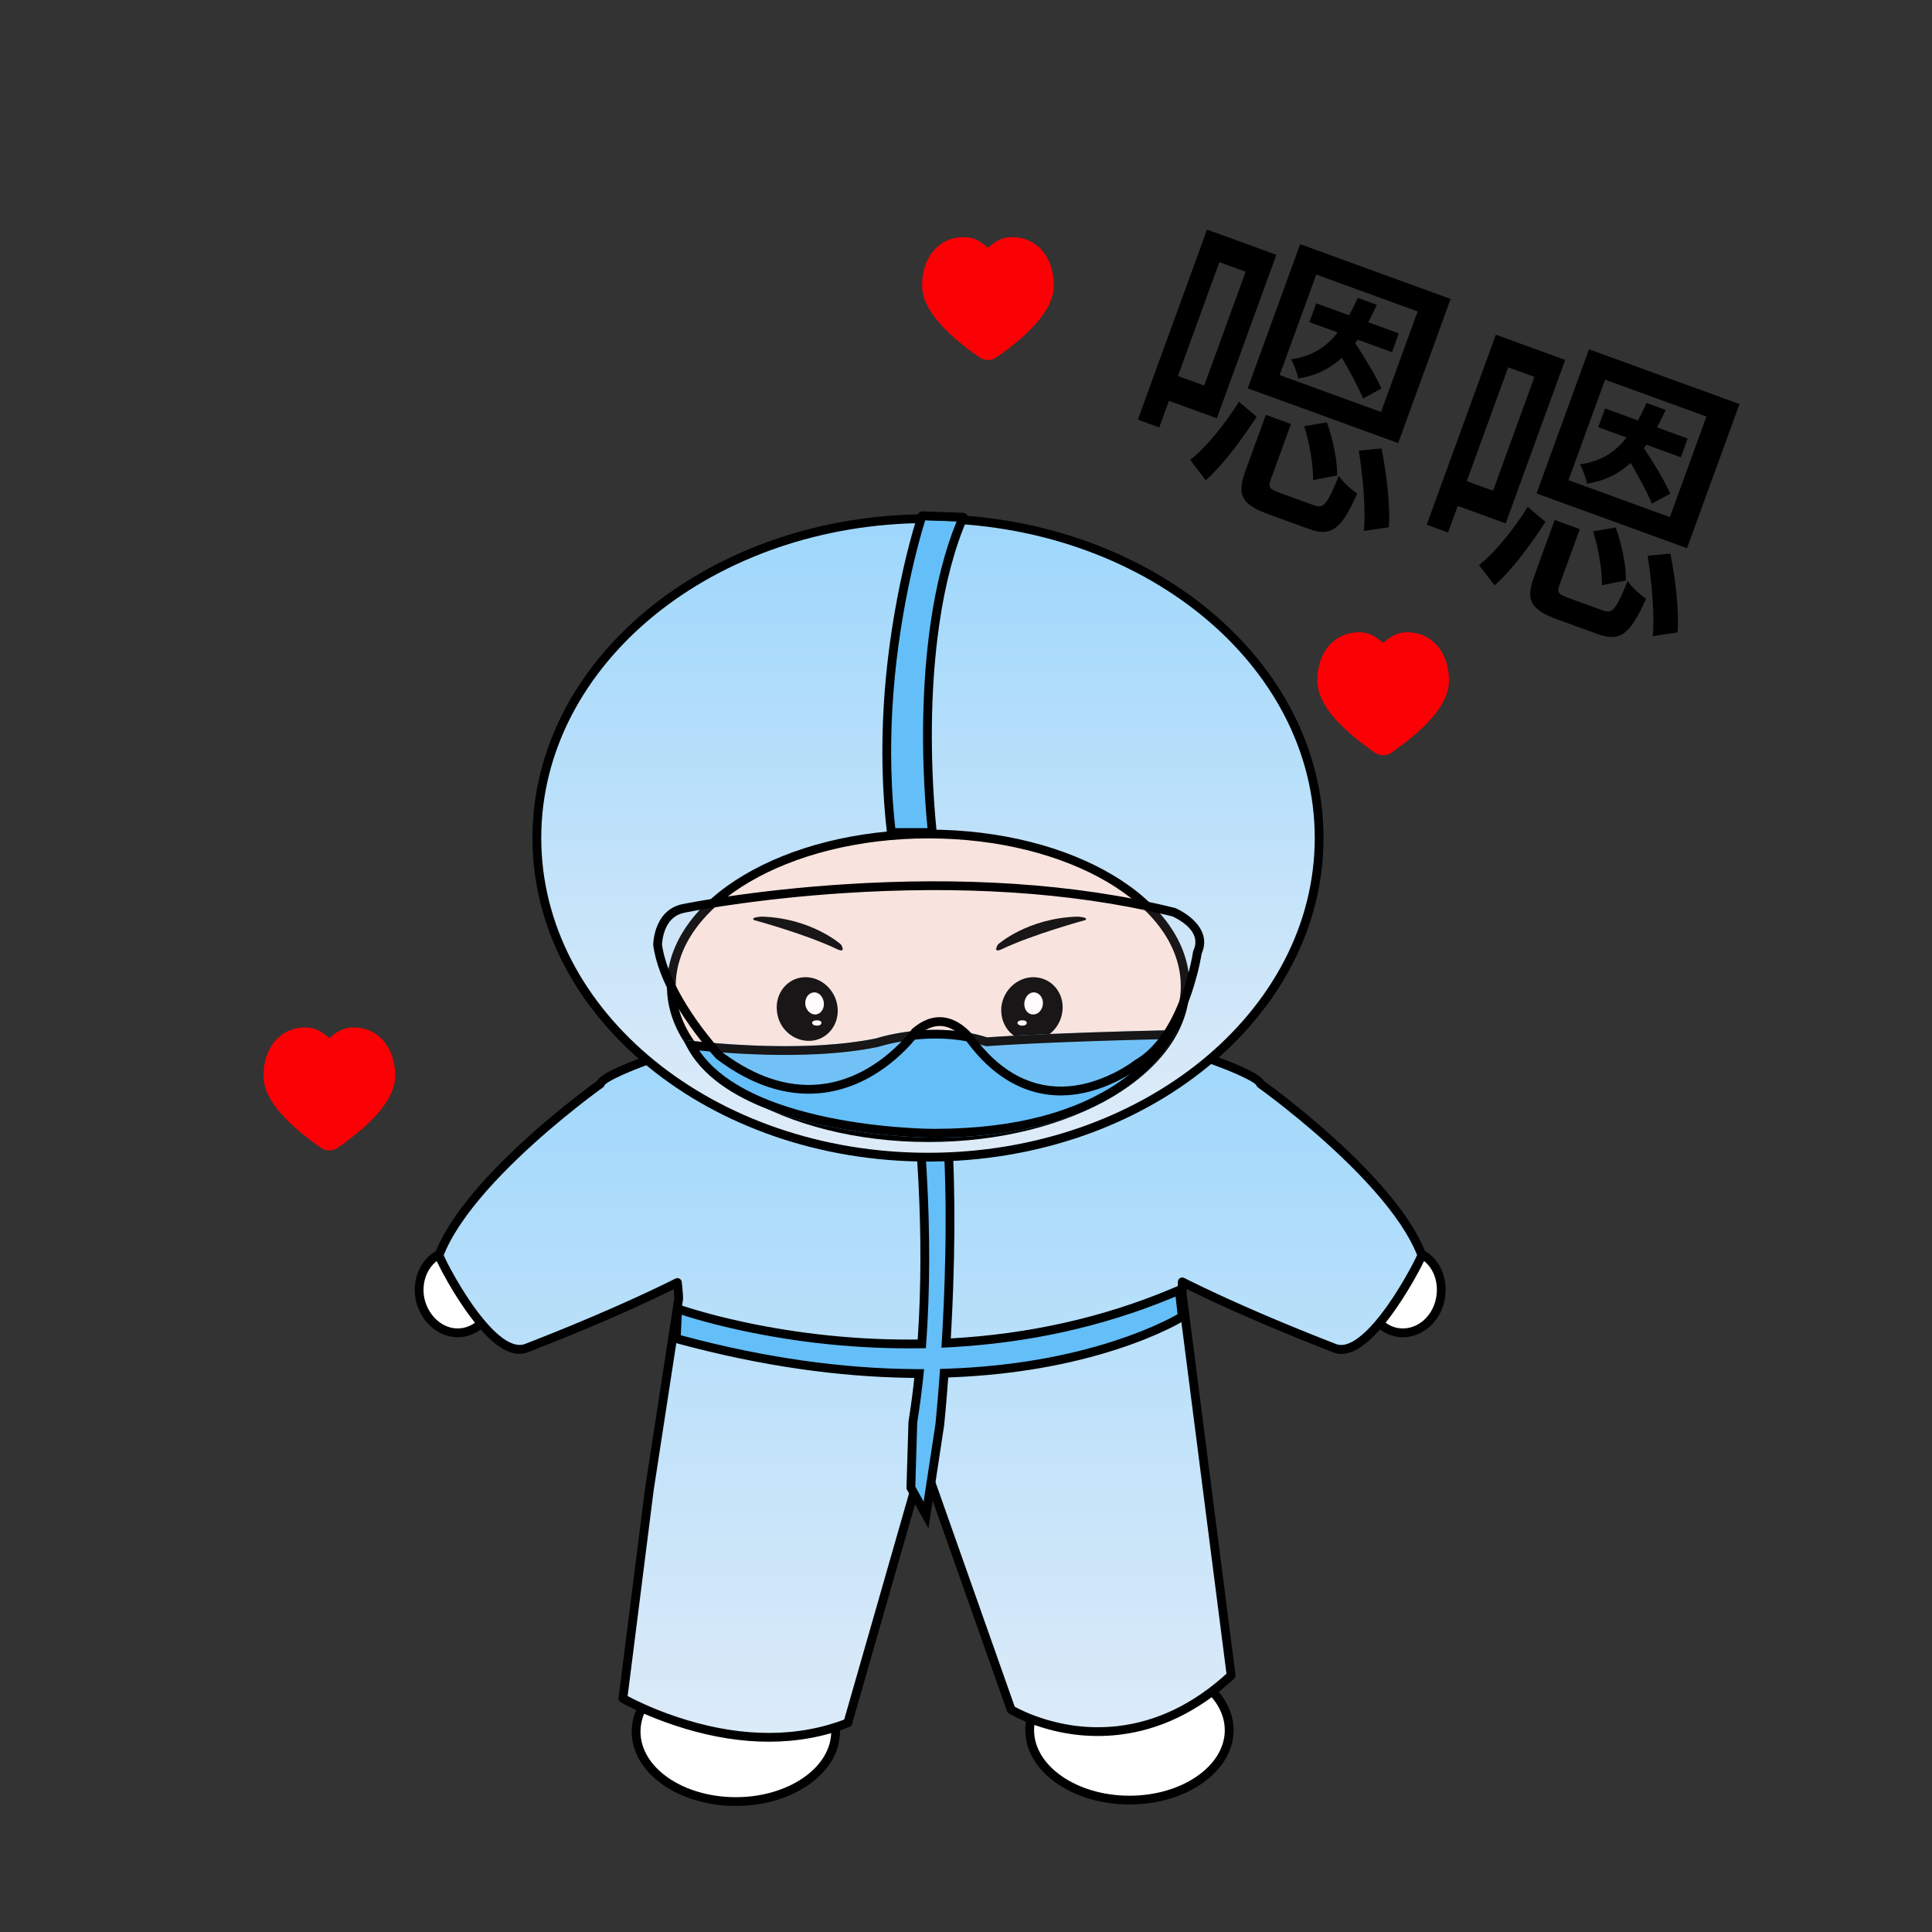 <svg xmlns:xlink="http://www.w3.org/1999/xlink"
  xmlns="http://www.w3.org/2000/svg" version="1.1" viewBox="0 0 440 440" height="440px" width="440px">
  <rect x="0" y="0" width="440" height="440" fill="#333333" stroke="none"/>
  <title>嗯嗯</title>
  <defs>
    <linearGradient id="linearGradient-1" y2="94.96%" x2="50%" y1="0.456%" x1="50%">
      <stop offset="0%" stop-color="#9ED7FC"></stop>
      <stop offset="100%" stop-color="#DDEBF8"></stop>
    </linearGradient>
    <linearGradient id="linearGradient-2" y2="94.96%" x2="50%" y1="0.456%" x1="50%">
      <stop offset="0%" stop-color="#9ED7FC"></stop>
      <stop offset="100%" stop-color="#DDEBF8"></stop>
    </linearGradient>
  </defs>
  <g fill-rule="evenodd" fill="none" stroke-width="1" stroke="none" id="嗯嗯">
    <g fill-rule="nonzero" transform="translate(60, 41.831)">
      <g transform="translate(83.871, 335.619)" id="脚">
        <path fill="#FFFFFF" id="椭圆-4" d="M23.715,1 C36.186,1 46.43,8.126 46.43,16.923 C46.43,25.719 36.186,32.845 23.715,32.845 C11.133,32.845 1,25.719 1,16.923 C1,8.126 11.133,1 23.715,1 Z"></path>
        <path fill="#000000" id="椭圆-4备份" d="M23.715,0 C21.582,0 19.514,0.199 17.545,0.574 L16.812,0.722 C7.099,2.812 0,9.21 0,16.923 C0,26.371 10.652,33.845 23.715,33.845 C36.704,33.845 47.43,26.345 47.43,16.923 C47.43,9.231 40.282,2.82 30.591,0.725 L29.859,0.576 C27.896,0.2 25.836,0 23.715,0 Z M23.715,2 C35.721,2 45.43,8.79 45.43,16.923 C45.43,25.056 35.721,31.845 23.715,31.845 C11.636,31.845 2,25.084 2,16.923 C2,8.762 11.636,2 23.715,2 Z"></path>
        <path fill="#FFFFFF" id="椭圆-4-拷贝" d="M113.35,0.666 C125.821,0.666 136.065,7.792 136.065,16.589 C136.065,25.385 125.821,32.511 113.35,32.511 C100.879,32.511 90.635,25.385 90.635,16.589 C90.635,7.792 100.879,0.666 113.35,0.666 Z"></path>
        <path fill="#000000" id="椭圆-4-拷贝备份" d="M113.35,-0.334 C111.892,-0.334 110.462,-0.24 109.073,-0.058 L108.32,0.049 C97.703,1.69 89.635,8.416 89.635,16.589 C89.635,26.011 100.36,33.511 113.35,33.511 C126.339,33.511 137.065,26.011 137.065,16.589 C137.065,8.416 128.996,1.69 118.38,0.049 L117.626,-0.058 C116.237,-0.24 114.808,-0.334 113.35,-0.334 Z M113.35,1.666 C125.356,1.666 135.065,8.455 135.065,16.589 C135.065,24.722 125.356,31.511 113.35,31.511 C101.343,31.511 91.635,24.722 91.635,16.589 C91.635,8.455 101.343,1.666 113.35,1.666 Z"></path>
      </g>
      <g transform="translate(34.458, 190.977)" id="衣服">
        <path fill="#FFFFFF" id="椭圆-504" d="M17.677,59.682 C18.679,64.915 15.784,69.703 11.219,70.594 C6.765,71.484 2.311,68.144 1.198,63.022 C0.195,57.789 3.091,53.001 7.656,52.11 C12.11,51.219 16.564,54.56 17.677,59.682 Z"></path>
        <path fill="#000000" id="椭圆-504备份" d="M7.46,51.129 C2.308,52.135 -0.881,57.486 0.215,63.21 C1.442,68.853 6.386,72.58 11.415,71.574 C16.48,70.586 19.647,65.398 18.711,59.784 L18.654,59.469 C17.433,53.851 12.489,50.124 7.46,51.129 Z M16.639,59.63 L16.697,59.883 L16.695,59.87 C17.593,64.558 15.049,68.827 11.027,69.612 C7.126,70.392 3.176,67.415 2.175,62.81 C1.282,58.145 3.825,53.876 7.847,53.092 C11.674,52.326 15.547,55.176 16.639,59.63 Z"></path>
        <path fill="#FFFFFF" id="椭圆-504" d="M227.233,52.11 C231.798,53.001 234.582,57.789 233.58,63.022 C232.578,68.144 228.124,71.484 223.559,70.594 C219.105,69.703 216.21,64.915 217.212,59.682 C218.214,54.56 222.779,51.219 227.233,52.11 Z"></path>
        <path fill="#000000" id="椭圆-504备份-2" d="M216.23,59.49 C215.138,65.193 218.299,70.562 223.363,71.574 C228.508,72.578 233.459,68.846 234.561,63.214 C235.663,57.463 232.562,52.131 227.429,51.129 C222.369,50.117 217.326,53.889 216.23,59.49 Z M227.037,53.091 C231.034,53.87 233.502,58.114 232.598,62.834 C231.7,67.422 227.758,70.394 223.75,69.612 C219.824,68.827 217.3,64.539 218.194,59.87 C219.085,55.318 223.111,52.305 227.037,53.091 Z"></path>
        <path fill="url(#linearGradient-1)" id="形状结合" d="M73.796,1.001 L161.427,1.781 C162.829,3.761 166.433,4.641 168.206,4.964 L168.108,4.008 C168.108,4.008 191.602,11.134 192.604,14.029 C192.604,14.029 222.557,35.297 229.349,53.001 C229.683,52.889 217.435,77.72 209.306,74.157 C190.704,66.938 178.409,60.95 174.788,59.134 L174.788,61.909 L185.923,148.76 C160.87,171.92 135.817,156.554 135.817,156.554 L115.774,99.767 L98.627,159.56 C73.796,169.359 47.407,153.993 47.407,153.993 L53.42,106.448 L60.1,63.022 C60.1,62.148 59.989,60.816 59.815,59.277 C55.866,61.248 43.724,67.117 25.583,74.157 C17.343,77.72 5.095,52.889 5.54,53.001 C12.332,35.297 42.285,14.029 42.285,14.029 C43.287,11.134 66.781,4.008 66.781,4.008 L66.419,7.548 C67.332,5.749 67.895,5.121 67.895,5.121 C76.237,3.988 74.196,1.426 73.842,1.048 L73.818,1.023 C73.804,1.009 73.796,1.001 73.796,1.001 Z"></path>
        <path fill="#000000" id="形状结合备份" d="M58.967,60.811 L59.011,61.291 L59.055,61.879 C59.074,62.156 59.086,62.408 59.094,62.633 L59.099,62.946 L52.431,106.296 L46.415,153.868 C46.364,154.266 46.557,154.655 46.904,154.857 L47.349,155.107 L47.917,155.411 L48.554,155.741 C48.665,155.798 48.779,155.855 48.896,155.914 L49.625,156.273 C51.787,157.323 54.235,158.371 56.921,159.35 C69.506,163.934 82.528,165.421 94.737,161.934 C96.178,161.522 97.598,161.042 98.994,160.491 L99.099,160.442 C99.336,160.315 99.513,160.097 99.588,159.836 L115.872,103.051 L134.874,156.887 C134.95,157.103 135.098,157.287 135.294,157.406 L135.496,157.525 L135.902,157.752 L136.339,157.984 L136.828,158.231 C138.044,158.833 139.444,159.434 141.009,159.994 C146.896,162.099 153.427,163.072 160.316,162.283 C169.424,161.239 178.291,157.177 186.602,149.494 L186.685,149.407 C186.866,149.194 186.951,148.913 186.915,148.633 L175.788,61.85 L175.788,60.746 L176.85,61.268 L178.477,62.054 L180.181,62.864 L181.961,63.696 L183.189,64.263 L184.45,64.839 L185.744,65.424 L187.071,66.018 L188.43,66.62 L190.529,67.539 L191.968,68.161 L194.186,69.108 L196.475,70.071 L198.832,71.049 L201.259,72.04 L202.915,72.709 L205.454,73.721 L207.185,74.403 L208.944,75.089 C211.77,76.329 214.926,74.937 218.319,71.558 L218.806,71.062 C219.456,70.382 220.116,69.632 220.783,68.815 L221.284,68.19 C221.452,67.977 221.62,67.761 221.789,67.54 L222.296,66.866 L222.806,66.169 C222.977,65.932 223.148,65.692 223.319,65.448 C225.13,62.87 226.874,60.004 228.379,57.239 L228.75,56.551 L229.095,55.895 L229.41,55.281 L229.691,54.718 L229.91,54.264 L230.069,53.922 L230.19,53.646 L230.27,53.445 L230.317,53.296 L230.34,53.174 L230.357,53.053 L230.359,53.015 L230.355,52.94 C230.353,52.926 230.35,52.911 230.346,52.895 L230.311,52.765 L230.275,52.645 C229.313,50.116 227.865,47.454 225.979,44.671 C222.63,39.73 217.976,34.506 212.345,29.143 C208.154,25.15 203.666,21.31 199.178,17.761 L198.022,16.853 L196.91,15.993 L195.848,15.184 L194.839,14.426 L193.62,13.528 L193.383,13.357 L193.323,13.263 C192.816,12.518 191.67,11.737 189.878,10.849 L189.291,10.565 L188.661,10.274 C188.552,10.225 188.442,10.175 188.33,10.125 L187.635,9.822 L186.897,9.51 L186.115,9.188 L184.862,8.688 C184.013,8.354 183.112,8.012 182.165,7.662 L180.711,7.133 C178.401,6.302 175.952,5.469 173.483,4.662 L171.262,3.946 L168.398,3.051 L168.284,3.023 C167.793,2.933 167.328,3.224 167.167,3.666 L167.149,3.719 L167.079,3.703 C164.861,3.16 163.03,2.315 162.243,1.203 C162.057,0.941 161.757,0.784 161.436,0.781 L73.805,2.86874416e-05 C72.93,-0.006 72.484,1.022 73.038,1.654 L73.12,1.74 C73.293,1.925 73.365,2.129 73.268,2.294 L73.224,2.361 C72.969,2.716 72.335,3.082 71.265,3.414 L70.843,3.536 C70.548,3.617 70.225,3.695 69.874,3.77 L69.325,3.88 C69.23,3.898 69.133,3.915 69.034,3.933 L68.419,4.035 L67.773,4.127 L67.776,4.11 C67.845,3.438 67.247,2.906 66.605,3.023 L66.359,3.091 L64.558,3.651 L62.642,4.262 C59.758,5.191 56.873,6.163 54.178,7.133 L52.724,7.662 C52.014,7.925 51.329,8.183 50.673,8.436 L49.622,8.848 L48.433,9.327 L47.692,9.636 L46.991,9.936 C46.764,10.034 46.544,10.131 46.331,10.227 L45.712,10.512 C45.612,10.559 45.513,10.605 45.417,10.651 L44.858,10.925 C43.154,11.781 42.058,12.54 41.566,13.263 L41.505,13.357 L40.82,13.856 L39.552,14.798 L38.516,15.582 L37.429,16.417 L36.295,17.301 C36.102,17.452 35.907,17.606 35.711,17.761 C31.223,21.31 26.735,25.15 22.544,29.143 C16.913,34.506 12.259,39.73 8.91,44.671 L8.539,45.226 C6.955,47.624 5.702,49.93 4.807,52.135 L4.661,52.503 L4.644,52.535 C4.581,52.66 4.543,52.796 4.532,52.933 C4.52,53.073 4.535,53.177 4.562,53.293 C4.577,53.357 4.598,53.425 4.624,53.5 L4.72,53.75 L4.856,54.066 L5.029,54.447 L5.15,54.703 L5.423,55.263 C5.471,55.361 5.521,55.461 5.573,55.564 L5.9,56.203 L6.256,56.882 C6.318,56.999 6.381,57.116 6.445,57.234 C7.918,59.972 9.667,62.857 11.486,65.448 L11.998,66.168 L12.508,66.864 C12.593,66.978 12.678,67.091 12.762,67.203 L13.268,67.864 C17.896,73.813 22.203,76.708 25.98,75.075 L27.775,74.375 L29.54,73.679 L31.275,72.989 L33.82,71.963 L36.297,70.949 L38.703,69.95 L41.038,68.965 L42.554,68.317 L44.039,67.677 L45.491,67.044 L46.911,66.419 L48.297,65.802 L49.651,65.194 L50.971,64.595 L52.887,63.713 L54.122,63.137 L55.911,62.292 L57.621,61.47 L58.967,60.811 Z M75.313,2.014 L160.941,2.776 L161.112,2.963 C162.582,4.497 165.1,5.414 168.026,5.947 L168.141,5.962 C168.559,5.99 168.933,5.754 169.105,5.401 L169.118,5.367 L171.138,6.006 L171.634,6.165 C174.498,7.088 177.363,8.054 180.034,9.014 C181.259,9.455 182.416,9.885 183.494,10.301 L184.468,10.683 L185.123,10.946 L186.059,11.334 L186.65,11.585 L187.485,11.952 L188.005,12.188 L188.495,12.417 L188.954,12.638 L189.38,12.85 L189.774,13.053 L190.133,13.246 L190.457,13.428 L190.746,13.6 L190.997,13.759 L191.209,13.906 L191.383,14.04 C191.511,14.146 191.597,14.237 191.639,14.313 L191.659,14.356 C191.727,14.553 191.855,14.724 192.025,14.845 L192.886,15.469 L193.644,16.03 L194.642,16.779 C194.813,16.908 194.986,17.04 195.161,17.173 L196.237,17.999 L197.36,18.874 C197.55,19.024 197.743,19.176 197.937,19.33 C202.38,22.843 206.823,26.644 210.966,30.591 C216.501,35.864 221.065,40.987 224.323,45.794 L224.679,46.325 C226.194,48.618 227.385,50.809 228.227,52.883 L228.281,53.02 L228.1,53.413 L227.895,53.839 L227.623,54.383 L227.318,54.977 L226.983,55.613 L226.623,56.282 C225.151,58.986 223.446,61.788 221.682,64.299 L221.183,64.999 L220.688,65.675 C220.606,65.786 220.524,65.895 220.442,66.003 L219.952,66.641 C219.708,66.953 219.466,67.256 219.225,67.549 L218.746,68.121 C215.173,72.313 212.002,74.247 209.708,73.241 L207.987,72.57 L206.295,71.904 L203.811,70.914 L201.392,69.936 L199.816,69.291 L197.508,68.335 L195.267,67.393 L193.81,66.774 L191.682,65.859 L189.623,64.96 L187.634,64.079 L186.347,63.502 L184.475,62.652 L182.674,61.822 L181.514,61.281 L179.834,60.486 L178.755,59.969 L177.197,59.212 L175.714,58.479 C175.554,58.399 175.394,58.319 175.236,58.24 C174.571,57.906 173.788,58.39 173.788,59.134 L173.788,61.909 L173.797,62.036 L184.864,148.371 L185.244,148.025 C177.246,155.42 168.775,159.3 160.089,160.296 C153.529,161.048 147.298,160.119 141.683,158.111 C140.193,157.578 138.864,157.008 137.716,156.439 L137.262,156.209 L136.858,155.995 L136.636,155.872 L116.717,99.434 L116.67,99.32 C116.281,98.521 115.07,98.596 114.813,99.491 L97.803,158.804 L98.26,158.63 C96.924,159.157 95.567,159.617 94.187,160.011 C82.448,163.364 69.83,161.924 57.605,157.471 C54.986,156.517 52.601,155.495 50.498,154.474 L50.138,154.298 L49.464,153.96 L48.85,153.642 L48.483,153.445 L54.412,106.573 L61.089,63.174 L61.1,63.022 L61.099,62.813 L61.084,62.35 L61.056,61.828 C61.05,61.736 61.044,61.642 61.037,61.545 L60.988,60.935 L60.926,60.269 L60.851,59.547 C60.837,59.422 60.823,59.294 60.809,59.165 C60.731,58.474 59.99,58.072 59.368,58.382 L57.834,59.141 L56.768,59.661 L55.669,60.191 L54.537,60.731 L52.776,61.559 L51.561,62.123 L49.677,62.986 L47.721,63.869 L46.377,64.468 L45.001,65.075 L42.879,65.999 L40.686,66.941 L38.424,67.898 L36.878,68.544 L35.302,69.196 L32.881,70.185 L31.23,70.852 L29.549,71.524 L27.84,72.201 L25.221,73.225 C23.013,74.179 20.072,72.556 16.775,68.928 L16.301,68.396 C15.905,67.942 15.503,67.459 15.098,66.949 L14.61,66.325 C14.528,66.218 14.446,66.111 14.364,66.003 L13.87,65.34 L13.373,64.652 C13.29,64.535 13.206,64.417 13.123,64.299 C11.353,61.777 9.644,58.959 8.206,56.287 L7.847,55.612 L7.516,54.974 L7.218,54.382 L6.957,53.845 L6.712,53.318 L6.595,53.05 L6.474,53.359 C7.384,50.987 8.76,48.458 10.566,45.794 C13.823,40.987 18.388,35.864 23.923,30.591 C28.066,26.644 32.509,22.843 36.952,19.33 L38.096,18.431 C38.283,18.285 38.469,18.141 38.652,17.999 L39.727,17.173 L40.752,16.398 L42.003,15.469 L42.864,14.845 C43,14.748 43.109,14.619 43.182,14.471 L43.23,14.356 C43.278,14.218 43.506,14.014 43.892,13.759 L44.143,13.6 C44.188,13.572 44.235,13.544 44.283,13.515 L44.589,13.339 L44.931,13.151 L45.308,12.953 L45.718,12.745 L46.394,12.417 L46.884,12.188 L47.404,11.952 L48.239,11.585 L49.135,11.206 L49.766,10.946 L50.421,10.683 L50.758,10.55 C52.013,10.057 53.385,9.543 54.855,9.014 C57.145,8.191 59.576,7.364 62.028,6.563 L64.233,5.852 L65.632,5.409 L65.425,7.447 C65.312,8.549 66.81,8.989 67.311,8 L67.59,7.466 L67.853,6.992 C67.981,6.769 68.103,6.568 68.218,6.388 L68.44,6.053 L68.776,6.003 C72.276,5.454 74.247,4.574 74.991,3.309 C75.231,2.902 75.333,2.477 75.316,2.057 L75.313,2.014 Z"></path>
      </g>
      <g transform="translate(94.002, 189.529)" id="衣服线条">
        <path fill="#64BEF8" id="形状结合" d="M104.221,0 C104.221,0 104.444,3.563 107.005,5.345 C107.005,5.345 88.118,13.276 60.55,14.047 C63.133,33.66 62.445,58.033 61.469,74.512 C77.877,73.705 96.193,70.411 114.577,62.466 L115.245,68.479 C115.245,68.479 96.573,80.29 61.02,81.376 C60.495,88.643 60.016,93.198 60.016,93.198 L56.899,113.686 L53.447,107.45 L53.892,92.53 C54.484,88.861 54.961,85.155 55.341,81.453 C39.776,81.418 21.285,79.309 0,73.489 L0.334,66.697 C0.334,66.697 23.851,75.228 55.928,74.693 C57.951,46.773 54.931,20.545 54.096,14.091 C40.193,13.896 24.451,11.767 8.017,6.013 C8.017,6.013 9.465,3.229 9.353,0.334 C9.353,0.334 51.665,16.702 104.221,0 Z"></path>
        <path fill="#000000" id="形状结合备份-2" d="M105.139,-1.341 L103.918,-0.953 C74.825,8.293 46.828,8.367 22.319,2.946 C18.798,2.167 15.673,1.333 12.982,0.5 L12.207,0.256 L11.157,-0.088 L10.367,-0.361 L9.714,-0.599 L8.295,-1.147 L8.354,0.372 C8.399,1.541 8.164,2.804 7.741,4.055 C7.638,4.358 7.53,4.644 7.421,4.907 L7.263,5.271 L7.183,5.443 L7.13,5.551 L6.597,6.575 L7.687,6.957 L8.778,7.334 C23.333,12.299 38.148,14.756 52.97,15.071 L53.213,15.075 L53.338,16.09 L53.569,18.067 L53.721,19.443 L53.87,20.865 L54.017,22.33 L54.23,24.607 L54.368,26.177 L54.501,27.787 L54.629,29.436 L54.752,31.123 L54.869,32.846 L54.981,34.605 L55.085,36.398 L55.183,38.24 C55.775,49.907 55.787,61.583 55.053,72.845 L54.993,73.704 L55.912,73.693 C41.595,73.931 27.926,72.411 15.421,69.729 C11.355,68.857 7.714,67.924 4.549,66.991 L3.636,66.718 L2.792,66.457 L2.018,66.21 L1.321,65.98 L0.675,65.757 L-0.598,65.295 L-1.038,74.242 L1.03,74.804 C19.541,79.762 36.905,82.194 53.088,82.434 L54.229,82.447 L54.346,81.351 C53.958,85.134 53.479,88.81 52.905,92.371 L52.893,92.5 L52.439,107.695 L57.446,116.739 L61.005,93.348 L61.129,92.122 L61.317,90.102 L61.508,87.93 L61.7,85.612 L61.891,83.157 L61.951,82.345 L63.233,82.295 C77.331,81.685 89.743,79.384 100.426,75.918 C104.844,74.485 108.659,72.948 111.864,71.408 C112.286,71.205 112.686,71.007 113.065,70.816 L113.792,70.44 C114.025,70.318 114.248,70.199 114.461,70.082 L114.982,69.793 L115.353,69.58 L115.779,69.324 L116.308,68.99 L115.421,61.012 L114.18,61.548 L113.15,61.988 C97.003,68.816 79.997,72.48 62.532,73.454 L62.68,70.763 C62.703,70.339 62.724,69.915 62.746,69.492 L62.867,66.96 L62.975,64.443 L63.071,61.941 C63.68,44.903 63.365,29.036 61.778,15.798 L61.681,15.011 L63.054,14.958 C73.735,14.491 83.814,12.963 93.073,10.697 C97.019,9.732 100.542,8.697 103.598,7.661 L104.484,7.356 C104.626,7.306 104.766,7.257 104.902,7.208 L105.688,6.924 L106.799,6.504 L107.392,6.267 L109.069,5.562 L107.576,4.524 C106.936,4.079 106.425,3.461 106.032,2.705 C105.716,2.099 105.494,1.44 105.352,0.779 L105.29,0.467 L105.249,0.209 C105.243,0.17 105.239,0.135 105.235,0.102 L105.219,-0.062 L105.139,-1.341 Z M103.407,1.303 L103.436,1.432 C103.599,2.111 103.861,2.867 104.258,3.629 L104.424,3.932 C104.595,4.23 104.783,4.513 104.989,4.78 L105.157,4.987 L104.621,5.184 L103.822,5.469 C103.683,5.517 103.542,5.566 103.397,5.616 L102.956,5.767 C99.954,6.785 96.485,7.803 92.598,8.755 C82.758,11.162 71.975,12.727 60.522,13.048 L59.414,13.079 L59.559,14.178 C60.672,22.635 61.234,32.269 61.341,42.66 L61.357,44.898 C61.363,46.397 61.36,47.912 61.348,49.44 L61.324,51.742 L61.287,54.063 C61.25,56.006 61.2,57.967 61.137,59.946 L61.056,62.329 C61.026,63.125 60.995,63.925 60.962,64.726 L60.857,67.139 L60.739,69.564 L60.611,72.003 C60.588,72.41 60.565,72.818 60.542,73.226 L60.405,75.565 L61.518,75.511 L62.647,75.451 C79.953,74.486 96.826,70.909 112.884,64.268 L113.731,63.913 L114.179,67.948 L113.801,68.163 L113.187,68.498 L112.515,68.85 C112.399,68.911 112.279,68.971 112.158,69.033 L111.399,69.411 C111.267,69.475 111.134,69.54 110.997,69.605 C107.872,71.107 104.14,72.611 99.808,74.016 C89.031,77.513 76.447,79.807 62.097,80.339 L60.088,80.404 L59.897,83.007 L59.77,84.651 L59.579,87.005 L59.389,89.217 L59.209,91.181 L59.022,93.093 L56.351,110.632 L54.454,107.207 L54.889,92.625 L54.879,92.689 C55.46,89.09 55.944,85.375 56.336,81.555 L56.448,80.456 L55.343,80.453 L54.231,80.447 C37.897,80.308 20.325,77.902 1.546,72.872 L1.038,72.734 L1.267,68.069 L2.191,68.365 C2.329,68.408 2.469,68.452 2.613,68.496 L3.509,68.769 C3.665,68.815 3.823,68.862 3.984,68.909 C7.195,69.856 10.885,70.802 15.001,71.685 C27.648,74.397 41.466,75.934 55.945,75.692 L56.86,75.677 L56.926,74.765 C57.831,62.273 57.807,49.259 57.082,36.287 L56.977,34.483 L56.865,32.713 L56.747,30.98 L56.623,29.283 L56.494,27.624 L56.36,26.004 L56.222,24.424 L56.079,22.885 L55.933,21.388 L55.784,19.935 L55.556,17.839 L55.401,16.499 L55.245,15.207 L54.977,13.103 L54.11,13.091 L53.013,13.072 C38.775,12.769 24.547,10.464 10.557,5.822 L9.371,5.422 L9.456,5.199 C9.516,5.041 9.576,4.873 9.635,4.695 L9.765,4.296 C10.013,3.495 10.193,2.688 10.286,1.887 L10.301,1.732 L10.861,1.922 L11.596,2.161 L12.391,2.411 C15.133,3.26 18.311,4.108 21.888,4.899 C46.165,10.268 73.806,10.316 102.562,1.563 L103.407,1.303 Z"></path>
      </g>
      <g transform="translate(61.268, 74.622)" id="头">
        <path fill="url(#linearGradient-2)" id="帽子" d="M90.078,1.666 C139.294,1.666 179.156,34.179 179.156,74.376 C179.156,114.572 139.294,147.086 90.078,147.086 C40.862,147.086 1,114.572 1,74.376 C1,34.179 40.862,1.666 90.078,1.666 Z"></path>
        <path fill="#000000" id="帽子备份" d="M90.078,0.666 C40.34,0.666 0,33.586 0,74.376 C0,115.166 40.34,148.086 90.078,148.086 C139.816,148.086 180.156,115.166 180.156,74.376 C180.156,33.586 139.816,0.666 90.078,0.666 Z M90.078,2.666 C138.791,2.666 178.156,34.79 178.156,74.376 C178.156,113.962 138.791,146.086 90.078,146.086 C41.365,146.086 2,113.962 2,74.376 C2,34.79 41.365,2.666 90.078,2.666 Z"></path>
        <path fill="#64BEF8" id="蓝色" d="M98.095,2.334 C85.847,30.505 91.08,73.147 91.08,73.147 C85.513,73.147 81.727,73.147 81.727,73.147 C77.273,34.732 88.742,2 88.742,2 L98.095,2.334 Z"></path>
        <path fill="#000000" id="蓝色备份" d="M98.131,0.335 L88.778,0.001 C88.336,-0.015 87.937,0.26 87.795,0.678 L87.513,1.551 L87.336,2.119 L87.003,3.228 L86.646,4.461 L86.522,4.899 C85.574,8.283 84.626,12.141 83.742,16.405 C79.961,34.634 78.507,54.059 80.734,73.262 C80.792,73.766 81.219,74.147 81.727,74.147 L91.08,74.147 C91.68,74.147 92.144,73.623 92.073,73.028 L91.954,71.931 L91.902,71.403 L91.805,70.371 L91.709,69.267 L91.568,67.479 L91.522,66.849 C90.577,53.544 90.708,39.183 92.653,25.715 C93.967,16.617 96.055,8.533 99.012,1.733 C99.293,1.086 98.835,0.36 98.131,0.335 Z M89.459,2.026 L96.61,2.281 L96.563,2.398 C93.853,9.059 91.919,16.806 90.674,25.429 C88.705,39.061 88.573,53.555 89.527,66.991 L89.62,68.247 L89.716,69.435 L89.813,70.552 L89.965,72.146 L82.621,72.146 L82.72,73.032 C80.521,54.064 81.96,34.846 85.7,16.811 C86.512,12.894 87.378,9.327 88.248,6.162 L88.57,5.007 L88.806,4.186 L89.141,3.056 L89.459,2.026 Z"></path>
        <path fill="#F8E3DE" id="椭圆-5" d="M90.189,73.485 C122.48,73.485 148.647,88.962 148.647,108.114 C148.647,127.155 122.48,142.632 90.189,142.632 C57.899,142.632 31.621,127.155 31.621,108.114 C31.621,88.962 57.899,73.485 90.189,73.485 Z"></path>
        <path fill="#000000" id="椭圆-5备份" d="M90.189,72.485 C57.384,72.485 30.621,88.29 30.621,108.114 C30.621,127.845 57.413,143.632 90.189,143.632 C122.945,143.632 149.647,127.857 149.647,108.114 C149.647,88.278 122.974,72.485 90.189,72.485 Z M90.189,74.485 C122.014,74.485 147.647,89.663 147.647,108.114 C147.647,126.471 121.985,141.632 90.189,141.632 C58.373,141.632 32.621,126.458 32.621,108.114 C32.621,89.676 58.344,74.485 90.189,74.485 Z"></path>
        <g transform="translate(50.257, 92.303)" id="左眼">
          <path fill="#000000" id="形状-11" d="M1.963,0 C13.321,0.334 20.002,6.347 20.002,6.347 C21.226,8.462 19.222,7.46 19.222,7.46 C12.096,4.009 0.182,0.779 0.182,0.779 C-0.709,0.111 1.963,0 1.963,0 Z"></path>
          <path fill="#000000" id="椭圆-1" d="M11.539,13.807 C15.325,13.584 18.777,16.591 19.222,20.599 C19.668,24.608 16.884,28.06 13.098,28.282 C9.201,28.505 5.749,25.499 5.415,21.49 C4.97,17.482 7.753,14.03 11.539,13.807 Z"></path>
          <path fill="#FFFFFF" id="椭圆-2" d="M13.766,17.259 C14.991,17.148 15.993,18.261 16.104,19.709 C16.216,21.045 15.325,22.27 14.212,22.27 C13.098,22.381 11.985,21.267 11.873,19.931 C11.762,18.484 12.653,17.37 13.766,17.259 Z"></path>
          <path fill="#FFFFFF" id="椭圆-3-拷贝" d="M14.546,23.606 C15.102,23.606 15.548,23.828 15.548,24.162 C15.548,24.608 15.102,24.831 14.546,24.831 C13.989,24.831 13.432,24.608 13.432,24.162 C13.432,23.828 13.989,23.606 14.546,23.606 Z"></path>
        </g>
        <g transform="translate(105.604, 92.303)" id="右眼">
          <path fill="#000000" id="形状-11" d="M20.328,0.779 C20.328,0.779 8.413,4.009 1.176,7.46 C1.176,7.46 -0.828,8.462 0.396,6.347 C0.396,6.347 7.077,0.334 18.546,0 C18.546,0 21.107,0.111 20.328,0.779 L20.328,0.779 Z"></path>
          <path fill="#000000" id="椭圆-1" d="M15.094,21.49 C14.649,25.499 11.197,28.505 7.411,28.282 C3.514,28.06 0.842,24.608 1.176,20.599 C1.621,16.591 5.073,13.584 8.859,13.807 C12.756,14.03 15.54,17.482 15.094,21.49 Z"></path>
          <path fill="#FFFFFF" id="椭圆-2" d="M10.64,19.931 C10.529,21.267 9.527,22.381 8.302,22.27 C7.189,22.27 6.298,21.045 6.409,19.709 C6.521,18.261 7.523,17.148 8.748,17.259 C9.861,17.37 10.752,18.484 10.64,19.931 Z"></path>
          <path fill="#FFFFFF" id="椭圆-3-拷贝" d="M5.964,23.606 C6.521,23.606 6.966,23.828 6.966,24.162 C6.966,24.608 6.521,24.831 5.964,24.831 C5.407,24.831 4.85,24.608 4.85,24.162 C4.85,23.828 5.407,23.606 5.964,23.606 Z"></path>
        </g>
        <path fill="#64BEF8" id="口罩" d="M34.404,120.362 C34.404,120.362 60.014,123.814 78.275,120.028 C78.275,120.028 90.969,115.797 103.551,119.806 C103.551,119.806 116.022,118.804 146.865,118.136 C146.865,118.136 137.512,142.743 91.192,142.632 C91.192,142.632 43.757,142.632 34.404,120.362 Z"></path>
        <path fill="#000000" id="口罩备份" d="M103.551,119.806 L105.602,119.663 L109.277,119.445 L112.824,119.261 L116.799,119.076 L121.545,118.88 L125.149,118.746 L129.114,118.611 L134.975,118.432 L139.813,118.302 L145.037,118.176 L146.865,118.136 L146.758,118.391 L146.628,118.676 L146.51,118.92 L146.284,119.363 L146.099,119.706 L145.885,120.085 L145.641,120.499 C145.598,120.57 145.553,120.643 145.507,120.717 L145.216,121.178 L144.893,121.668 C140.354,128.387 126.8,142.366 92.488,142.629 L90.855,142.629 L89.908,142.611 L88.751,142.575 L87.669,142.53 L86.419,142.467 L85.013,142.382 L83.994,142.311 L82.916,142.228 L81.781,142.131 L80.593,142.021 L79.357,141.895 C79.147,141.873 78.935,141.85 78.722,141.827 L77.419,141.676 C62.646,139.902 40.483,134.835 34.404,120.362 L35.454,120.493 L37.214,120.691 L39.019,120.875 L40.806,121.039 L42.403,121.173 L43.69,121.271 L45.515,121.397 L46.959,121.485 L48.461,121.566 L49.492,121.615 L50.545,121.66 L52.162,121.716 L53.263,121.747 L54.944,121.781 L56.083,121.795 L57.814,121.802 C58.007,121.802 58.201,121.801 58.396,121.8 L59.567,121.79 C59.959,121.785 60.352,121.778 60.746,121.77 L61.931,121.741 C62.327,121.729 62.723,121.716 63.121,121.701 L64.313,121.651 C64.512,121.642 64.711,121.632 64.91,121.622 L66.104,121.555 C70.083,121.311 74.044,120.868 77.725,120.14 L78.279,120.027 L78.538,119.946 L79.061,119.793 L79.696,119.62 L80.326,119.461 L81.057,119.289 L81.669,119.155 L82.107,119.065 L82.804,118.929 L83.295,118.84 L83.807,118.752 L84.612,118.625 L85.459,118.506 L86.045,118.432 L86.649,118.363 L87.269,118.3 L87.904,118.243 L88.554,118.194 L89.218,118.152 C89.33,118.146 89.443,118.14 89.556,118.135 L90.239,118.107 L90.935,118.088 L91.643,118.08 C93.664,118.073 95.814,118.199 98.022,118.53 L98.804,118.656 C100.371,118.925 101.962,119.299 103.551,119.806 Z M82.553,121.015 C81.708,121.185 80.935,121.364 80.242,121.545 L79.516,121.742 L78.908,121.926 C78.833,121.951 78.758,121.971 78.681,121.987 C74.73,122.806 70.287,123.331 65.439,123.597 C57.617,124.025 49.264,123.766 41.136,123.075 L39.765,122.954 L38.457,122.829 L37.976,122.781 L38.076,122.931 C42.735,129.744 52.177,134.535 64.968,137.501 L65.57,137.639 C71.073,138.881 76.828,139.706 82.524,140.188 C83.819,140.298 85.063,140.386 86.248,140.454 L87.641,140.527 L88.66,140.57 L89.894,140.61 L90.872,140.629 L91.075,140.631 L92.036,140.631 C110.429,140.557 124.082,136.563 133.734,129.884 C137.255,127.448 140.024,124.792 142.133,122.069 C142.567,121.509 142.953,120.974 143.294,120.467 L143.462,120.213 L139.204,120.318 L135.402,120.421 L131.738,120.529 L128.211,120.642 L123.132,120.821 L119.388,120.968 L115.257,121.147 L113.338,121.238 L109.788,121.42 L107.367,121.557 L104.593,121.735 L103.711,121.799 C103.452,121.82 103.192,121.79 102.944,121.711 L102.635,121.615 C96.145,119.621 89.146,119.689 82.553,121.015 Z"></path>
        <path fill="#F9E2DC" fill-opacity="0.1" id="护目镜" d="M34.516,90.41 C34.516,90.41 93.418,78.273 146.086,91.301 C146.086,91.301 154.103,94.753 151.431,100.431 C151.431,100.431 148.647,119.583 137.735,125.818 C137.735,125.818 116.467,142.855 99.765,120.251 C99.765,120.251 94.309,112.457 87.183,118.581 C87.183,118.581 69.256,143.968 42.533,123.926 C42.533,123.926 30.173,110.787 28.503,98.761 C28.503,98.761 28.503,91.523 34.516,90.41 L34.516,90.41 Z"></path>
        <path fill="#000000" id="护目镜备份" d="M70.485,84.972 C61.134,85.589 52.353,86.556 44.396,87.728 L42.907,87.951 L41.478,88.173 L40.111,88.393 L38.18,88.718 L36.604,88.996 L34.841,89.326 L34.314,89.431 C31.543,89.943 29.652,91.647 28.547,94.104 C28.087,95.124 27.795,96.206 27.633,97.285 C27.609,97.448 27.589,97.602 27.572,97.746 L27.532,98.15 C27.521,98.274 27.514,98.388 27.51,98.49 L27.503,98.761 L27.512,98.899 C27.646,99.861 27.847,100.844 28.112,101.849 C29.249,106.153 31.521,110.712 34.591,115.342 C36.167,117.717 37.853,119.96 39.54,122.003 L40.117,122.694 C40.21,122.804 40.303,122.913 40.394,123.019 L40.923,123.63 L41.409,124.178 L41.748,124.551 C41.769,124.573 41.787,124.593 41.804,124.611 L41.933,124.726 C50.009,130.783 57.844,133.197 65.321,132.523 C71.229,131.99 76.581,129.577 81.307,125.895 C83.188,124.429 84.84,122.86 86.252,121.288 C86.648,120.847 87.003,120.43 87.316,120.044 L87.648,119.626 L87.921,119.266 L87.835,119.339 C91.263,116.393 94.364,116.704 97.199,119.017 C97.692,119.419 98.13,119.851 98.507,120.282 L98.705,120.514 L98.851,120.697 L98.946,120.825 C101.859,124.768 105.017,127.694 108.396,129.694 C116.431,134.45 125,133.769 133.112,129.795 C134.526,129.102 135.807,128.359 136.933,127.615 L137.385,127.31 C137.457,127.26 137.527,127.212 137.594,127.164 L137.977,126.889 L138.299,126.646 L138.231,126.687 C142.395,124.307 145.681,120.066 148.223,114.509 C149.618,111.459 150.702,108.2 151.514,104.943 C151.798,103.803 152.028,102.744 152.209,101.792 L152.334,101.103 L152.398,100.716 L152.335,100.857 C153.525,98.329 153.014,95.946 151.275,93.881 C150.133,92.525 148.613,91.455 147.057,90.659 L146.77,90.516 L146.481,90.382 L146.326,90.33 C123.171,84.602 97.216,83.209 70.485,84.972 Z M144.657,91.982 L145.759,92.25 L145.983,92.357 L146.153,92.442 C149.776,94.297 151.98,96.914 150.526,100.005 C150.484,100.095 150.455,100.19 150.441,100.287 L150.363,100.764 L150.244,101.419 C150.07,102.335 149.848,103.357 149.573,104.459 C148.789,107.605 147.743,110.75 146.404,113.677 C144.021,118.888 140.98,122.812 137.239,124.95 L137.11,125.038 L136.794,125.277 C136.52,125.478 136.198,125.703 135.83,125.946 C134.773,126.645 133.566,127.345 132.232,127.999 C124.668,131.705 116.778,132.331 109.415,127.973 C106.274,126.114 103.314,123.371 100.57,119.657 C100.184,119.106 99.467,118.286 98.463,117.467 C94.939,114.592 90.775,114.175 86.531,117.822 C86.469,117.876 86.414,117.937 86.366,118.004 L86.067,118.402 L85.972,118.522 C85.634,118.952 85.23,119.433 84.764,119.952 C83.427,121.439 81.86,122.928 80.077,124.317 C75.634,127.78 70.629,130.036 65.142,130.531 L64.714,130.566 C58.015,131.055 50.968,128.871 43.603,123.474 L43.201,123.176 L42.787,122.719 L42.174,122.022 C42.088,121.923 42.001,121.821 41.913,121.718 L41.367,121.072 C41.273,120.96 41.178,120.846 41.083,120.73 C39.438,118.738 37.792,116.549 36.258,114.236 C33.298,109.773 31.119,105.399 30.046,101.338 L29.906,100.783 C29.773,100.232 29.663,99.689 29.574,99.155 L29.504,98.692 L29.508,98.561 C29.51,98.522 29.513,98.48 29.516,98.435 L29.541,98.137 C29.547,98.082 29.553,98.025 29.56,97.965 L29.611,97.582 C29.748,96.671 29.993,95.762 30.37,94.924 C31.187,93.109 32.489,91.89 34.429,91.449 L35.379,91.259 L36.961,90.964 L37.915,90.794 L39.143,90.582 L40.436,90.366 L41.792,90.148 L43.209,89.928 L44.688,89.706 C52.594,88.542 61.322,87.581 70.616,86.968 C96.701,85.247 122.029,86.553 144.657,91.982 Z"></path>
      </g>
      <g fill="#FB0004" transform="translate(0, 12.169)" id="爱心">
        <path d="M20.477,180 C26.28,180 30,184.696 30,191.015 C30,195.92 25.602,201.321 16.937,207.389 C15.772,208.204 14.228,208.204 13.063,207.389 C4.398,201.321 0,195.92 0,191.015 C0,184.696 3.72,180 9.523,180 C11.619,180 13.041,180.739 15,182.416 C16.96,180.739 18.381,180 20.477,180 Z"></path>
        <path id="爱心备份" d="M170.477,0 C176.28,0 180,4.696 180,11.015 C180,15.92 175.602,21.321 166.937,27.389 C165.772,28.204 164.228,28.204 163.063,27.389 C154.398,21.321 150,15.92 150,11.015 C150,4.696 153.72,0 159.523,0 C161.619,0 163.041,0.739 165,2.416 C166.96,0.739 168.381,0 170.477,0 Z"></path>
        <path id="爱心备份-2" d="M260.477,90 C266.28,90 270,94.696 270,101.015 C270,105.92 265.602,111.321 256.937,117.389 C255.772,118.204 254.228,118.204 253.063,117.389 C244.398,111.321 240,105.92 240,101.015 C240,94.696 243.72,90 249.523,90 C251.619,90 253.041,90.739 255,92.416 C256.96,90.739 258.381,90 260.477,90 Z"></path>
      </g>
      <path transform="translate(268.06, 57.476) rotate(20) translate(-268.06, -57.476)" fill="#000000" d="M259.555,62.271 L259.555,27.341 L223.085,27.341 L223.085,62.271 L259.555,62.271 Z M207.195,77.531 L207.195,71.091 L218.815,71.091 L218.815,31.471 L202.015,31.471 L202.015,77.531 L207.195,77.531 Z M253.465,56.951 L228.895,56.951 L228.895,32.591 L253.465,32.591 L253.465,56.951 Z M233.095,56.251 C236.735,54.291 239.185,51.631 240.865,48.411 C243.735,50.791 246.885,53.591 248.565,55.481 L251.715,51.911 C249.755,49.811 245.765,46.591 242.545,44.211 L242.825,43.301 L251.155,43.301 L251.155,38.751 L243.735,38.751 C243.945,37.281 244.085,35.881 244.225,34.341 L239.605,34.341 C239.465,35.881 239.325,37.351 239.115,38.751 L231.135,38.751 L231.135,43.301 L237.995,43.301 C236.735,47.291 234.285,50.511 230.085,52.681 C231.065,53.451 232.535,55.201 233.095,56.251 Z M213.565,65.071 L207.195,65.071 L207.195,37.491 L213.565,37.491 L213.565,65.071 Z M244.225,76.831 L248.985,73.961 C248.075,71.021 245.345,66.611 242.685,63.391 L238.135,65.981 C240.725,69.341 243.245,73.891 244.225,76.831 Z M259.065,83.761 L264.105,81.031 C262.915,76.691 259.555,69.831 256.405,64.721 L251.715,66.961 C254.725,72.351 257.945,79.351 259.065,83.761 Z M221.265,85.231 C223.925,80.331 225.955,73.121 227.215,67.661 L222.245,65.841 C221.125,71.231 218.955,77.881 216.365,82.081 L221.265,85.231 Z M247.025,87.611 C252.485,87.611 254.095,85.371 254.725,76.271 C253.185,75.851 250.665,74.941 249.405,73.891 C249.13,80.978 248.719,82.113 246.511,82.15 L238.135,82.151 C235.545,82.151 235.125,81.871 235.125,80.051 L235.125,66.541 L229.035,66.541 L229.035,80.121 C229.035,85.861 230.645,87.611 237.365,87.611 L247.025,87.611 Z M329.555,62.271 L329.555,27.341 L293.085,27.341 L293.085,62.271 L329.555,62.271 Z M277.195,77.531 L277.195,71.091 L288.815,71.091 L288.815,31.471 L272.015,31.471 L272.015,77.531 L277.195,77.531 Z M323.465,56.951 L298.895,56.951 L298.895,32.591 L323.465,32.591 L323.465,56.951 Z M303.095,56.251 C306.735,54.291 309.185,51.631 310.865,48.411 C313.735,50.791 316.885,53.591 318.565,55.481 L321.715,51.911 C319.755,49.811 315.765,46.591 312.545,44.211 L312.825,43.301 L321.155,43.301 L321.155,38.751 L313.735,38.751 C313.945,37.281 314.085,35.881 314.225,34.341 L309.605,34.341 C309.465,35.881 309.325,37.351 309.115,38.751 L301.135,38.751 L301.135,43.301 L307.995,43.301 C306.735,47.291 304.285,50.511 300.085,52.681 C301.065,53.451 302.535,55.201 303.095,56.251 Z M283.565,65.071 L277.195,65.071 L277.195,37.491 L283.565,37.491 L283.565,65.071 Z M314.225,76.831 L318.985,73.961 C318.075,71.021 315.345,66.611 312.685,63.391 L308.135,65.981 C310.725,69.341 313.245,73.891 314.225,76.831 Z M329.065,83.761 L334.105,81.031 C332.915,76.691 329.555,69.831 326.405,64.721 L321.715,66.961 C324.725,72.351 327.945,79.351 329.065,83.761 Z M291.265,85.231 C293.925,80.331 295.955,73.121 297.215,67.661 L292.245,65.841 C291.125,71.231 288.955,77.881 286.365,82.081 L291.265,85.231 Z M317.025,87.611 C322.485,87.611 324.095,85.371 324.725,76.271 C323.185,75.851 320.665,74.941 319.405,73.891 C319.13,80.978 318.719,82.113 316.511,82.15 L308.135,82.151 C305.545,82.151 305.125,81.871 305.125,80.051 L305.125,66.541 L299.035,66.541 L299.035,80.121 C299.035,85.861 300.645,87.611 307.365,87.611 L317.025,87.611 Z"></path>
    </g>
  </g>
</svg>
